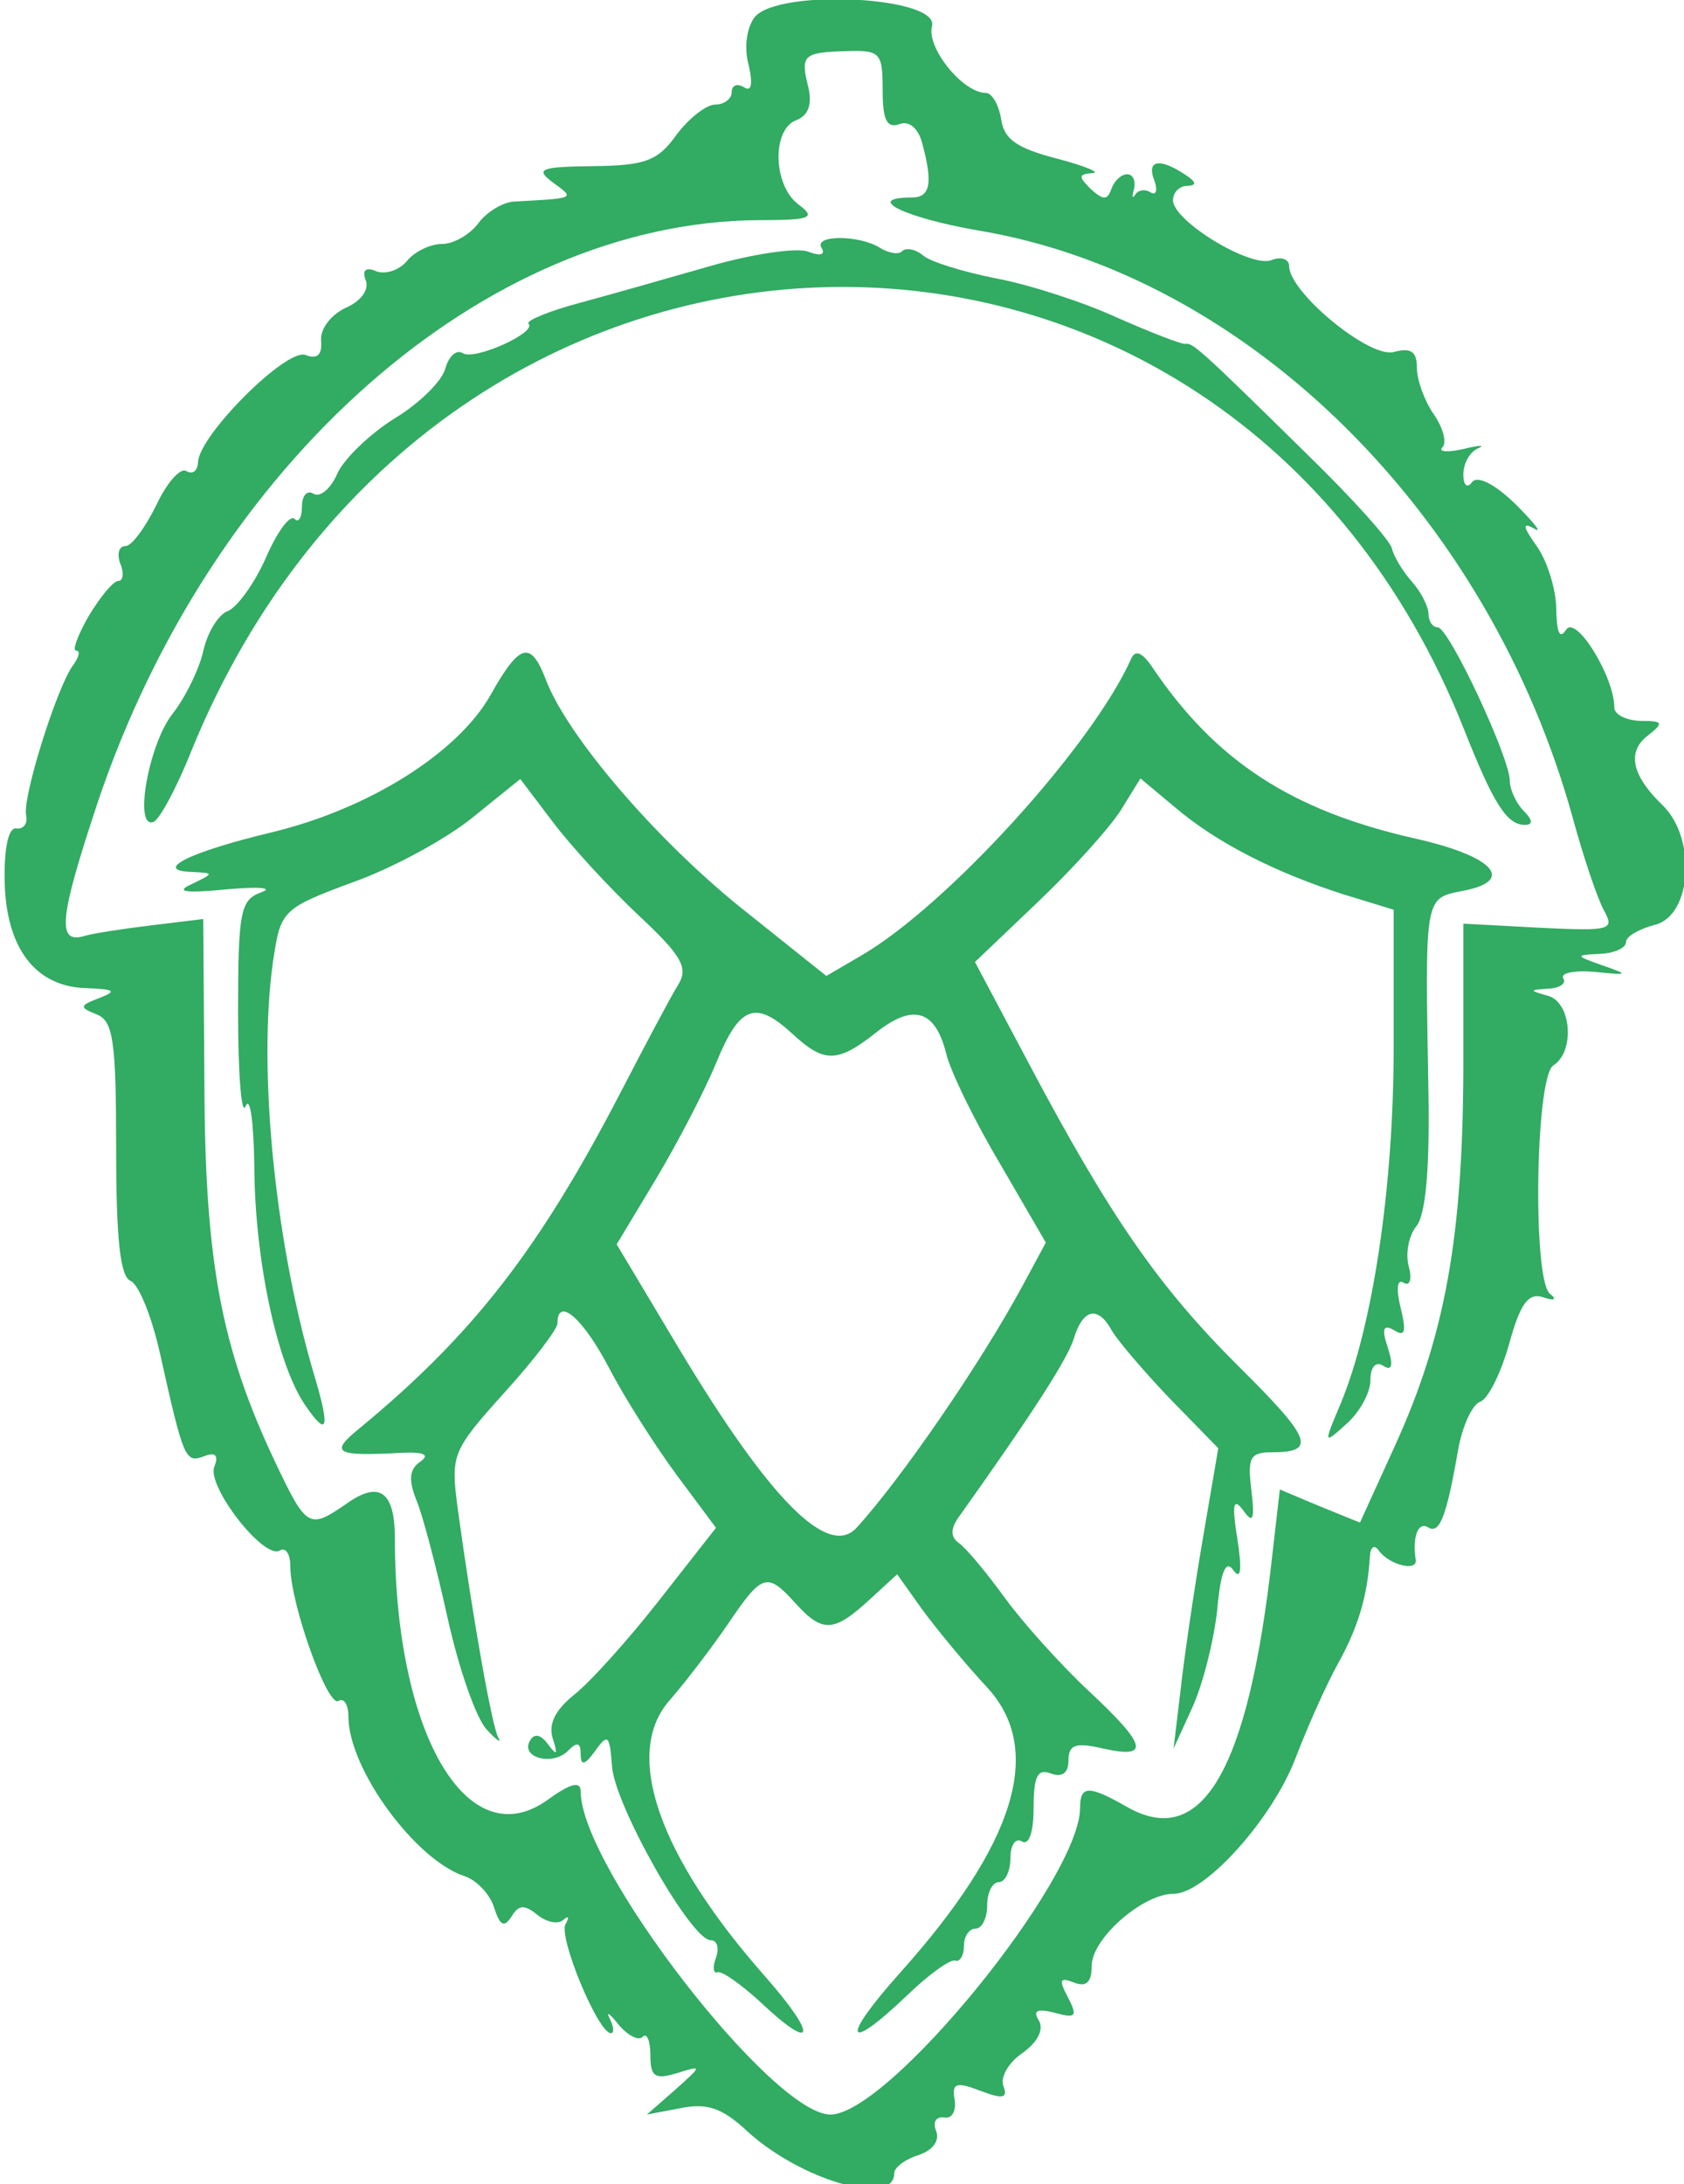  <svg version="1.0" xmlns="http://www.w3.org/2000/svg" role="img" width="145pt" height="188pt" viewBox="0 0 145 188"  preserveAspectRatio="xMidYMid meet">  <g transform="translate(0,188) scale(0.05,-0.05)" fill="#32ab63" stroke="none"> <path d="M1300 3731 c-14 -18 -19 -52 -11 -82 8 -34 5 -48 -8 -39 -12 7 -21 3 -21 -9 0 -11 -13 -21 -28 -21 -16 0 -46 -24 -67 -52 -32 -45 -54 -53 -143 -54 -92 -1 -101 -5 -70 -28 38 -28 41 -27 -67 -33 -19 -1 -47 -18 -61 -37 -15 -20 -43 -36 -63 -36 -20 0 -47 -13 -60 -29 -13 -16 -37 -24 -53 -18 -18 8 -25 2 -18 -16 6 -16 -9 -36 -35 -47 -25 -12 -44 -36 -42 -57 2 -24 -7 -32 -27 -24 -33 12 -184 -139 -185 -185 -1 -15 -9 -21 -20 -15 -10 7 -34 -20 -52 -59 -19 -38 -42 -70 -53 -70 -11 0 -15 -13 -9 -30 7 -16 5 -30 -3 -30 -9 0 -31 -27 -51 -60 -19 -33 -29 -60 -22 -60 8 0 5 -11 -5 -25 -27 -35 -88 -228 -81 -259 3 -14 -5 -24 -17 -22 -13 2 -21 -32 -20 -90 2 -116 53 -183 141 -185 49 -2 53 -5 22 -17 -34 -13 -35 -16 -5 -28 29 -11 34 -45 34 -231 0 -157 7 -221 25 -228 14 -6 37 -63 51 -127 40 -179 43 -187 75 -175 20 8 26 2 18 -18 -13 -34 86 -161 113 -144 10 6 18 -6 18 -28 0 -63 64 -243 83 -231 9 6 17 -6 17 -27 0 -90 116 -248 201 -275 20 -7 43 -31 50 -54 10 -31 17 -35 30 -15 12 20 22 21 44 3 16 -13 36 -17 45 -9 9 8 11 5 4 -7 -13 -22 56 -188 78 -188 6 0 5 11 -2 25 -7 14 0 9 15 -10 16 -19 35 -29 42 -21 7 7 13 -7 13 -32 0 -37 8 -42 45 -31 45 14 45 14 -3 -29 l-48 -42 58 11 c45 9 71 1 114 -39 92 -85 254 -132 254 -73 0 10 19 24 41 31 25 8 38 25 31 42 -6 15 0 25 14 23 13 -3 21 11 18 30 -5 29 2 32 44 16 39 -15 48 -13 40 8 -6 15 9 41 33 57 26 19 37 40 28 56 -11 17 -3 21 28 13 36 -10 39 -6 22 27 -16 30 -14 35 11 25 21 -8 30 1 30 29 0 47 88 124 141 124 55 0 172 131 211 236 20 52 52 124 72 160 35 63 51 117 55 184 1 18 8 22 16 10 18 -24 66 -36 63 -15 -6 39 4 66 21 56 20 -13 32 18 52 133 7 40 24 78 38 83 14 5 36 50 50 100 19 69 33 88 58 80 20 -7 25 -4 12 6 -30 25 -25 373 6 393 38 24 31 110 -10 120 -32 9 -32 10 1 12 20 1 32 9 26 18 -5 9 19 14 54 11 59 -6 60 -5 14 11 -48 17 -48 18 -5 20 25 1 45 10 45 20 0 10 23 23 50 30 64 16 72 149 13 206 -53 51 -62 92 -25 120 28 22 26 25 -13 25 -25 1 -45 11 -45 23 0 53 -66 160 -83 134 -11 -17 -16 -6 -17 35 0 33 -15 82 -33 108 -25 35 -26 43 -5 31 15 -9 1 9 -32 42 -36 35 -66 50 -75 38 -8 -11 -15 -6 -15 13 0 19 11 39 25 45 14 6 3 6 -25 -1 -27 -6 -44 -5 -36 3 8 8 1 34 -15 57 -16 23 -29 59 -29 80 0 28 -10 35 -40 27 -42 -11 -180 103 -180 148 0 12 -14 17 -31 10 -36 -13 -168 67 -169 103 0 14 11 25 25 25 17 1 15 7 -5 20 -44 29 -66 24 -52 -11 6 -17 3 -26 -7 -20 -9 6 -21 4 -26 -4 -5 -8 -6 -4 -2 10 3 14 -2 25 -12 25 -10 0 -22 -11 -27 -25 -7 -20 -14 -20 -36 0 -21 21 -21 25 3 27 16 0 -11 12 -61 25 -69 18 -91 33 -96 68 -4 25 -16 45 -26 45 -40 0 -103 78 -93 115 13 51 -263 65 -305 16z m220 -126 c0 -51 7 -66 28 -59 17 7 33 -6 40 -32 19 -70 14 -94 -18 -94 -84 0 -12 -35 116 -57 464 -78 879 -489 1023 -1013 18 -66 42 -137 53 -157 19 -34 12 -36 -111 -30 l-131 7 0 -250 c-1 -288 -31 -458 -117 -647 l-61 -134 -69 28 -69 29 -13 -113 c-41 -371 -121 -508 -251 -433 -65 37 -80 37 -80 -2 0 -123 -330 -528 -430 -528 -100 0 -430 427 -430 556 0 19 -18 14 -58 -15 -138 -98 -262 117 -262 451 0 81 -27 100 -84 59 -64 -44 -68 -42 -123 74 -92 195 -120 343 -121 649 l-2 284 -90 -11 c-50 -6 -101 -14 -114 -18 -49 -15 -44 30 22 229 197 586 667 1000 1138 1003 91 0 100 4 69 27 -44 33 -46 129 -4 145 21 8 28 27 21 57 -14 55 -9 60 66 62 58 2 62 -3 62 -67z"/> <path d="M1415 3333 c7 -12 -3 -14 -24 -6 -19 7 -95 -4 -168 -25 -73 -21 -175 -50 -227 -64 -52 -14 -90 -30 -86 -35 16 -15 -93 -64 -113 -51 -11 7 -24 -5 -30 -26 -5 -21 -44 -60 -87 -86 -42 -26 -87 -69 -99 -95 -11 -26 -30 -42 -41 -35 -11 7 -20 -3 -20 -22 0 -19 -6 -29 -13 -21 -8 7 -30 -23 -49 -67 -20 -45 -50 -86 -66 -92 -16 -6 -35 -37 -42 -69 -7 -31 -31 -80 -53 -108 -41 -52 -67 -198 -33 -186 10 3 40 58 65 121 426 1048 1782 1072 2192 39 51 -129 74 -165 105 -165 14 0 14 8 -2 24 -13 13 -24 37 -24 52 0 40 -105 264 -124 264 -9 0 -16 11 -16 23 0 13 -13 38 -28 55 -16 18 -32 44 -35 58 -4 15 -69 87 -144 160 -190 187 -199 194 -212 192 -6 -1 -60 20 -119 46 -59 27 -153 57 -208 67 -55 11 -111 28 -124 39 -13 11 -29 14 -36 8 -6 -7 -23 -4 -38 5 -36 23 -116 23 -101 0z"/> <path d="M845 2564 c-57 -101 -211 -197 -378 -237 -142 -34 -205 -66 -136 -68 38 -2 38 -2 -1 -21 -29 -13 -12 -16 60 -9 55 5 82 3 60 -5 -36 -13 -40 -32 -40 -208 0 -107 6 -179 13 -160 8 18 14 -29 15 -106 1 -161 40 -342 89 -411 38 -55 42 -38 12 61 -68 233 -97 540 -66 723 11 69 20 76 134 118 68 24 160 74 206 111 l83 67 56 -74 c31 -41 97 -113 147 -160 75 -70 87 -91 69 -120 -12 -19 -56 -102 -99 -185 -140 -270 -254 -417 -449 -578 -53 -43 -44 -49 70 -43 40 2 51 -3 34 -15 -19 -13 -21 -31 -7 -66 11 -26 35 -118 54 -204 19 -86 49 -172 67 -191 17 -19 27 -25 20 -14 -11 21 -44 206 -70 396 -12 91 -9 98 80 197 51 56 92 110 92 120 0 47 44 9 89 -77 27 -52 80 -135 117 -185 l67 -90 -98 -125 c-54 -69 -120 -142 -147 -163 -32 -26 -44 -50 -36 -75 9 -28 7 -30 -8 -10 -12 17 -24 20 -31 7 -18 -29 38 -45 65 -18 16 16 22 15 22 -6 0 -20 7 -19 25 6 22 31 25 27 29 -27 5 -67 136 -299 170 -299 11 0 15 -13 9 -30 -6 -16 -5 -28 3 -25 8 2 40 -21 72 -50 94 -89 102 -63 12 40 -187 211 -248 388 -166 479 27 31 72 90 100 131 59 87 67 89 116 35 46 -51 66 -50 126 5 l49 45 42 -59 c24 -33 75 -95 115 -138 96 -107 46 -268 -152 -489 -103 -115 -95 -141 12 -39 37 36 75 63 83 60 8 -3 15 9 15 25 0 17 9 30 20 30 11 0 20 18 20 40 0 22 9 40 20 40 11 0 20 19 20 41 0 23 9 36 20 29 12 -7 20 16 20 58 0 55 7 68 30 59 19 -7 30 1 30 22 0 28 12 32 60 21 81 -18 76 5 -26 100 -47 44 -112 116 -144 160 -32 44 -67 86 -79 94 -14 10 -14 24 -1 43 126 177 187 271 199 308 16 53 42 58 66 14 10 -17 55 -70 100 -117 l83 -85 -27 -158 c-15 -88 -32 -204 -38 -259 l-12 -100 32 70 c18 39 37 114 43 167 6 68 15 89 28 70 13 -18 15 1 7 53 -10 61 -7 73 10 50 17 -24 20 -16 14 35 -7 56 -2 65 35 65 78 0 69 23 -56 147 -138 137 -222 258 -361 520 l-94 177 108 103 c60 57 124 128 143 158 l34 55 61 -51 c71 -60 171 -111 290 -149 l85 -26 0 -238 c0 -239 -36 -481 -92 -614 -29 -69 -29 -69 12 -32 22 20 40 53 40 74 0 23 9 33 22 25 15 -10 18 0 8 31 -11 33 -8 41 11 30 19 -12 21 -2 11 39 -8 32 -6 50 5 43 11 -7 15 6 9 28 -6 22 0 53 13 69 16 19 23 97 21 225 -6 350 -8 339 62 353 89 18 48 60 -87 90 -211 48 -342 133 -451 295 -17 25 -29 30 -36 14 -67 -150 -317 -425 -465 -511 l-60 -35 -149 119 c-147 119 -297 294 -334 391 -26 68 -45 63 -95 -26z m520 -584 c54 -50 77 -50 143 2 64 51 102 40 121 -34 7 -31 49 -117 93 -191 l79 -136 -41 -76 c-72 -133 -209 -332 -285 -415 -49 -53 -150 49 -306 309 l-107 179 68 113 c37 62 84 152 104 201 40 97 67 107 131 48z"/> </g> </svg> 